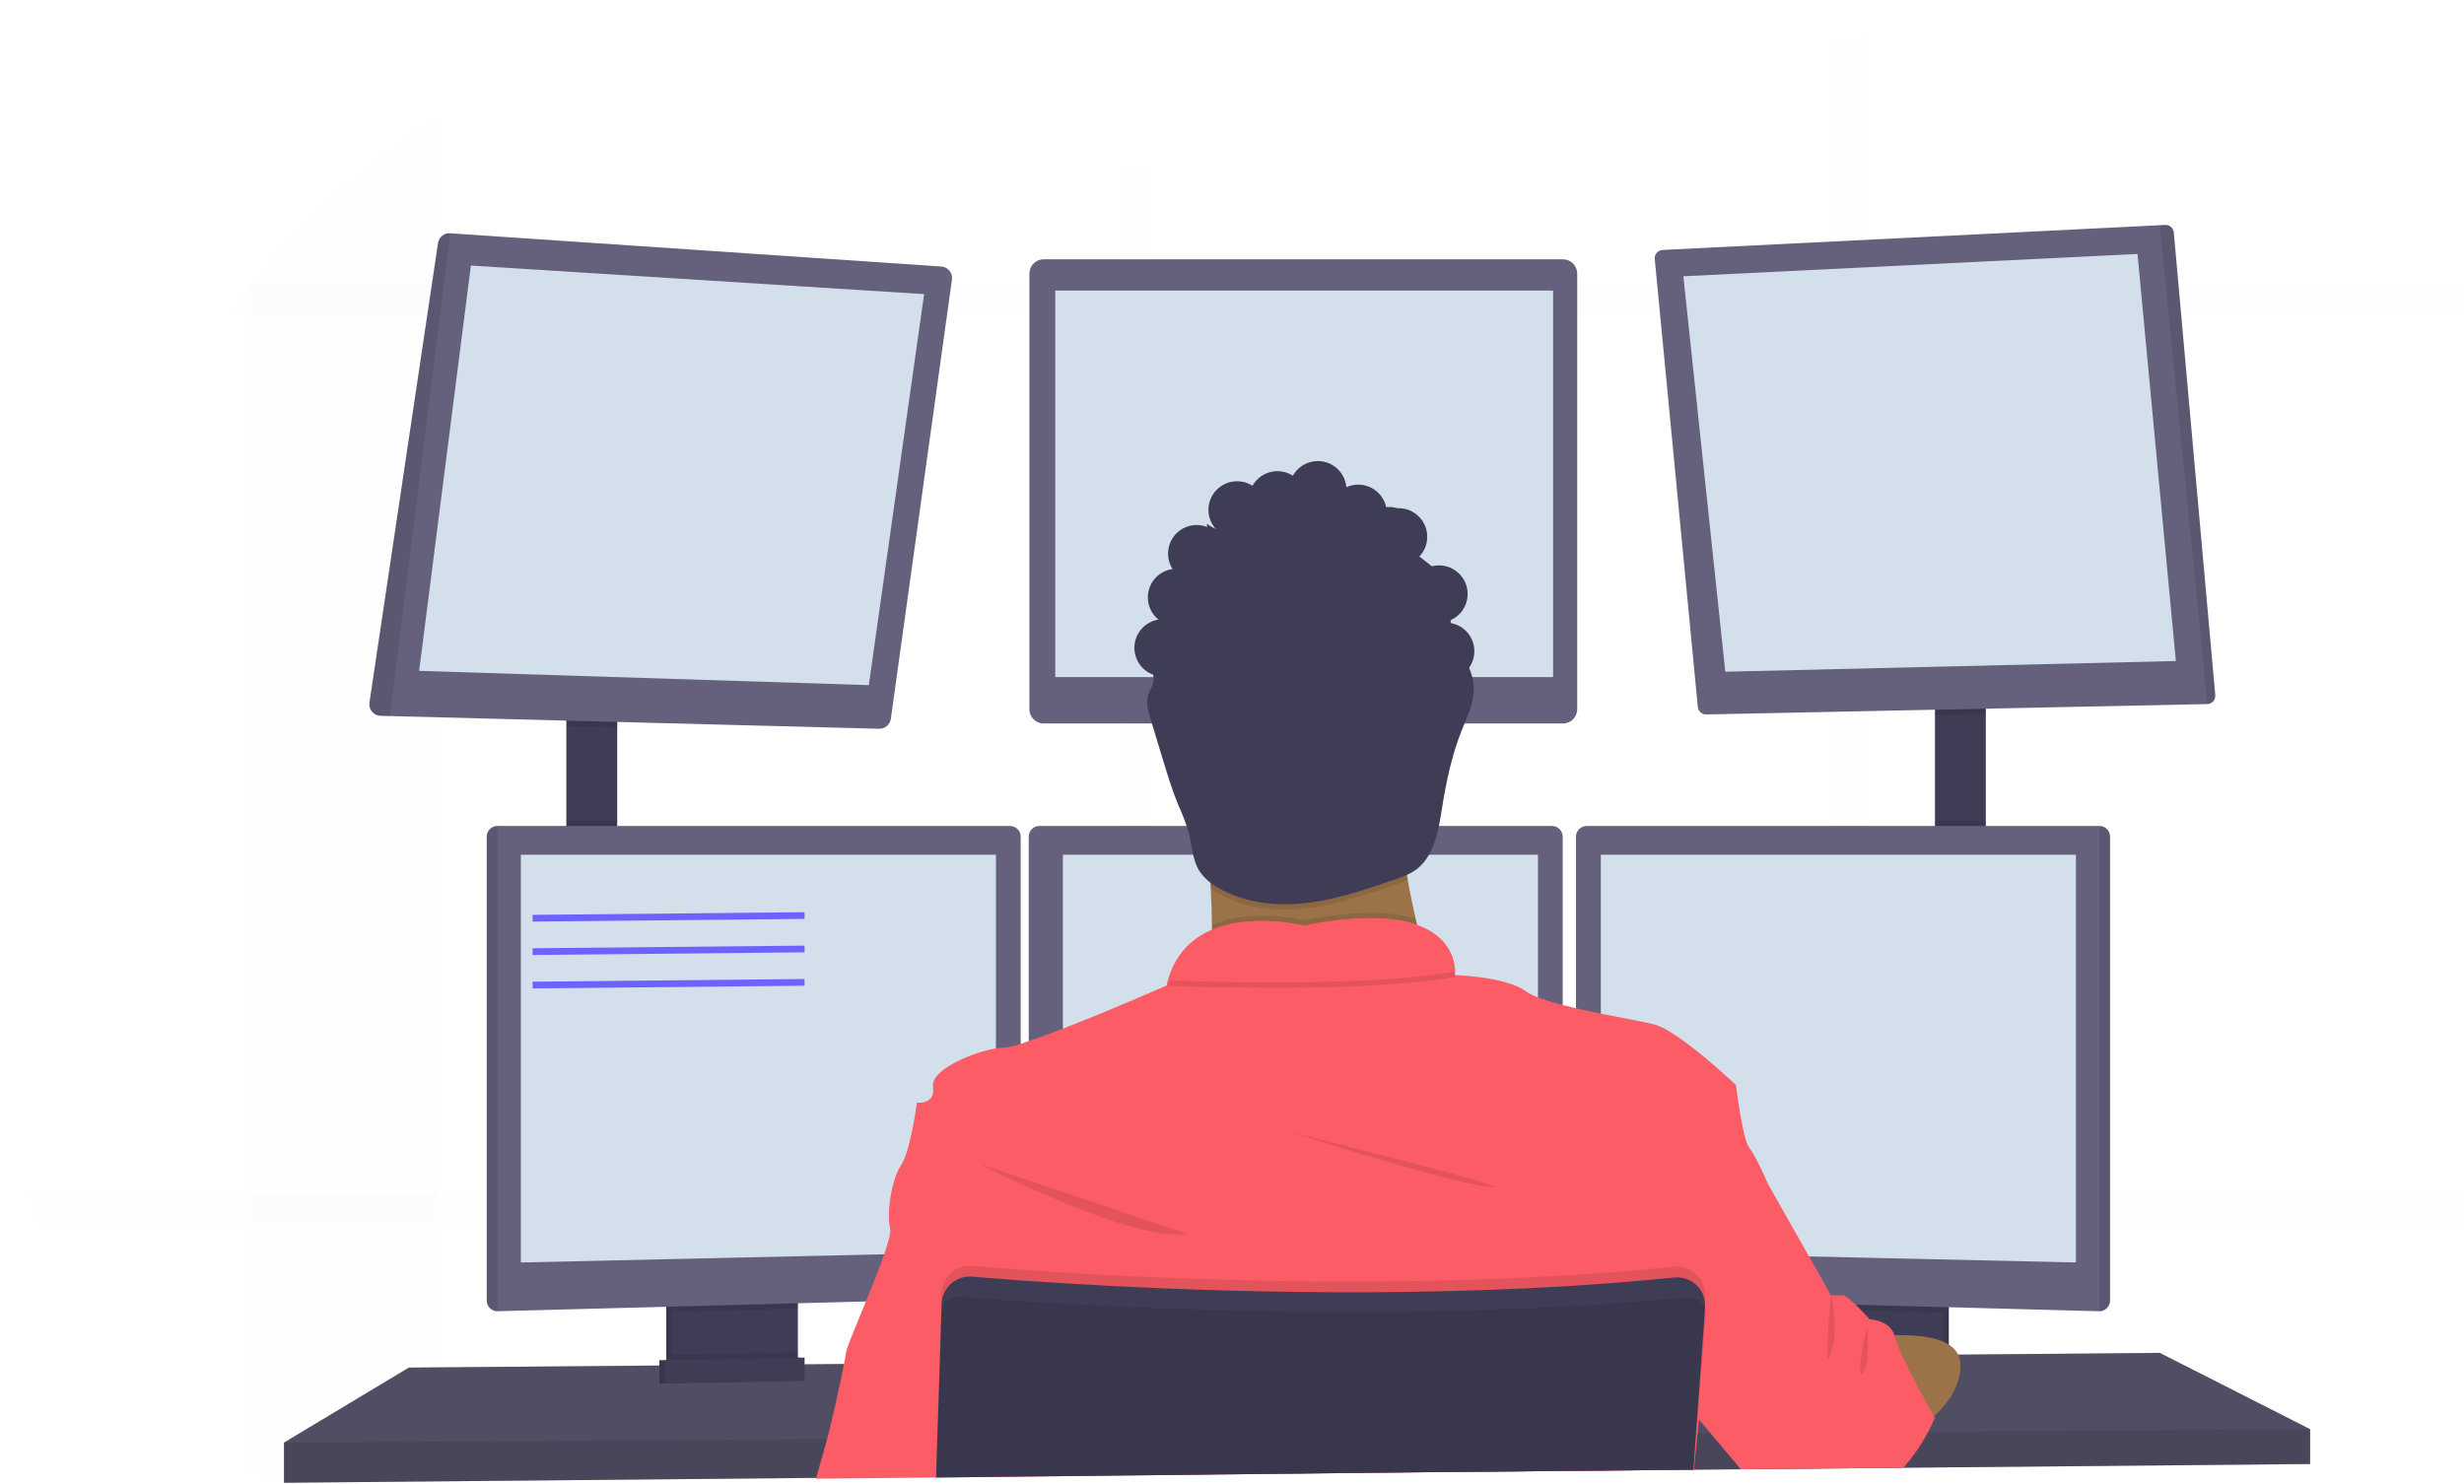 <svg width="732" height="441" viewBox="0 0 732 441" fill="none" xmlns="http://www.w3.org/2000/svg">
<g clip-path="url(#clip0)">
<g opacity="0.1">
<path opacity="0.1" d="M129.529 35.086V440.634L95.871 441C88.688 441.081 81.535 440.056 74.664 437.96V84.425H74.72C91.251 64.093 109.786 47.126 129.529 35.086Z" fill="#6C63FF"/>
<path opacity="0.1" d="M825.281 93.242H67.794C70.047 90.25 72.337 87.332 74.664 84.489V84.425H823.396C824.122 87.305 824.751 90.245 825.281 93.242Z" fill="#6C63FF"/>
<path opacity="0.1" d="M554.112 10.878V436.026L545.27 436.122V12.693C548.205 12.072 551.147 11.459 554.112 10.878Z" fill="#6C63FF"/>
<path opacity="0.1" d="M341.817 50.325V438.334L332.983 438.43V49.904C335.933 50.095 338.883 50.206 341.817 50.325Z" fill="#6C63FF"/>
<path opacity="0.1" d="M761.757 354.61C760.325 357.618 758.913 360.567 757.518 363.459H11.537C10.514 360.546 9.56 357.596 8.675 354.61H761.757Z" fill="#6C63FF"/>
</g>
<path d="M183.36 211.543H168.253V257.428H183.36V211.543Z" fill="#3F3D56"/>
<path d="M589.942 209.156H574.834V257.699H589.942V209.156Z" fill="#3F3D56"/>
<path d="M686.289 424.671V435.016L565.491 436.13L564.203 436.154L518.291 436.575L517.194 436.591L503.239 436.711H502.826L417.761 437.499L278.126 438.796H278.006L242.503 439.13L242.122 439.138L84.365 440.586V428.649L121.458 406.367L195.884 405.747L197.474 405.739L197.999 405.731L199.589 405.707L235.323 405.413L236.921 405.405L237.43 405.397L239.02 405.389L250.479 405.293L250.781 405.285L279.048 405.046H279.279L499.852 403.184L505.251 403.145H505.792L509.91 403.105L539.848 402.858L541.438 402.834L542.909 402.818H543.672L552.983 402.747L554.828 402.723L557.301 402.707L565.054 402.635L577.355 402.532L578.945 402.516L581.712 402.5H582.229L641.634 401.991L686.289 424.671Z" fill="#65617D"/>
<path opacity="0.2" d="M686.289 424.671V435.016L565.491 436.13L564.203 436.154L518.291 436.575L517.194 436.591L503.239 436.711H502.826L417.761 437.499L278.126 438.796H278.006L242.503 439.13L242.122 439.138L84.365 440.586V428.649L121.458 406.367L195.884 405.747L197.474 405.739L197.999 405.731L199.589 405.707L235.323 405.413L236.921 405.405L237.43 405.397L239.02 405.389L250.479 405.293L250.781 405.285L279.048 405.046H279.279L499.852 403.184L505.251 403.145H505.792L509.91 403.105L539.848 402.858L541.438 402.834L542.909 402.818H543.672L552.983 402.747L554.828 402.723L557.301 402.707L565.054 402.635L577.355 402.532L578.945 402.516L581.712 402.5H582.229L641.634 401.991L686.289 424.671Z" fill="black"/>
<path d="M235.442 384.889V404.378C235.443 405.301 235.182 406.205 234.689 406.986C234.196 407.766 233.492 408.391 232.659 408.787C232.039 409.088 231.361 409.251 230.671 409.264L202.921 409.853C202.18 409.871 201.445 409.715 200.774 409.399C199.926 409.01 199.208 408.386 198.705 407.6C198.201 406.814 197.934 405.9 197.935 404.967V384.889H235.442Z" fill="#3F3D56"/>
<path opacity="0.1" d="M235.442 384.889V404.378C235.443 405.301 235.182 406.205 234.689 406.986C234.196 407.766 233.492 408.391 232.659 408.787C232.039 409.088 231.361 409.251 230.671 409.264L202.921 409.853C202.18 409.871 201.445 409.715 200.774 409.399C199.926 409.01 199.208 408.386 198.705 407.6C198.201 406.814 197.934 405.9 197.935 404.967V384.889H235.442Z" fill="black"/>
<path d="M237.033 384.889V404.378C237.033 405.301 236.772 406.205 236.279 406.986C235.787 407.766 235.083 408.391 234.25 408.787C233.629 409.088 232.951 409.251 232.262 409.264L204.511 409.853C203.77 409.871 203.035 409.715 202.364 409.399C201.516 409.01 200.798 408.386 200.295 407.6C199.792 406.814 199.525 405.9 199.526 404.967V384.889H237.033Z" fill="#3F3D56"/>
<path d="M578.945 384.889H541.438V409.956H578.945V384.889Z" fill="#3F3D56"/>
<path opacity="0.1" d="M578.945 384.889H541.438V409.956H578.945V384.889Z" fill="black"/>
<path d="M577.355 384.889H539.848V409.956H577.355V384.889Z" fill="#3F3D56"/>
<path opacity="0.1" d="M183.36 211.536V216.095L168.253 215.705V211.536H183.36Z" fill="black"/>
<path d="M282.801 83.08L264.648 213.589C264.533 214.422 264.115 215.184 263.474 215.729C262.833 216.273 262.014 216.563 261.173 216.541L115.821 212.769L113.062 212.697C112.581 212.686 112.109 212.573 111.675 212.367C111.241 212.16 110.855 211.865 110.543 211.499C110.231 211.133 109.999 210.706 109.863 210.245C109.727 209.783 109.69 209.299 109.754 208.822L130.133 72.202C130.265 71.355 130.708 70.589 131.377 70.054C132.045 69.519 132.89 69.255 133.743 69.313L279.621 79.197C280.091 79.224 280.551 79.348 280.971 79.562C281.391 79.777 281.762 80.076 282.061 80.441C282.36 80.805 282.58 81.228 282.708 81.683C282.835 82.137 282.867 82.613 282.801 83.08Z" fill="#65617D"/>
<path d="M139.89 78.91L124.52 199.336L258.104 203.578L274.532 87.393L139.89 78.91Z" fill="#D4DFEC"/>
<path d="M464.317 77.048H310.051C307.71 77.048 305.813 78.947 305.813 81.289V210.74C305.813 213.082 307.71 214.981 310.051 214.981H464.317C466.657 214.981 468.555 213.082 468.555 210.74V81.289C468.555 78.947 466.657 77.048 464.317 77.048Z" fill="#65617D"/>
<path d="M461.391 86.335H313.494V201.19H461.391V86.335Z" fill="#D4DFEC"/>
<path opacity="0.1" d="M589.942 209.148V212.164L574.834 212.475V209.148H589.942Z" fill="black"/>
<path d="M658.109 206.602C658.131 206.931 658.086 207.262 657.976 207.574C657.867 207.886 657.696 208.172 657.473 208.416C657.25 208.66 656.98 208.856 656.68 208.993C656.379 209.129 656.054 209.204 655.724 209.212L506.873 212.292C506.255 212.304 505.654 212.083 505.193 211.671C504.731 211.259 504.442 210.687 504.384 210.071L491.59 76.952C491.559 76.622 491.594 76.289 491.695 75.973C491.796 75.657 491.96 75.365 492.177 75.114C492.394 74.863 492.66 74.659 492.958 74.514C493.256 74.369 493.581 74.286 493.912 74.271L641.634 66.918L643.224 66.838C643.856 66.805 644.477 67.018 644.955 67.434C645.432 67.85 645.73 68.435 645.785 69.066L658.109 206.602Z" fill="#65617D"/>
<path d="M500.09 82.093L635.003 75.456L646.397 196.416L512.55 199.599L500.09 82.093Z" fill="#D4DFEC"/>
<path opacity="0.1" d="M658.109 206.602C658.131 206.931 658.086 207.262 657.976 207.574C657.867 207.885 657.696 208.172 657.473 208.416C657.25 208.66 656.98 208.856 656.68 208.993C656.379 209.129 656.054 209.204 655.724 209.212L641.634 66.918L643.224 66.838C643.856 66.805 644.477 67.018 644.955 67.434C645.432 67.85 645.73 68.435 645.785 69.066L658.109 206.602Z" fill="black"/>
<path opacity="0.1" d="M133.767 69.305L115.821 212.769L113.062 212.697C112.581 212.686 112.109 212.573 111.675 212.367C111.241 212.16 110.855 211.865 110.543 211.499C110.231 211.133 109.999 210.706 109.863 210.245C109.727 209.783 109.69 209.299 109.754 208.822L130.133 72.202C130.263 71.349 130.71 70.578 131.383 70.041C132.057 69.504 132.908 69.241 133.767 69.305Z" fill="black"/>
<path opacity="0.1" d="M183.36 243.836H168.253V257.428H183.36V243.836Z" fill="black"/>
<path opacity="0.1" d="M237.033 384.881V388.836L199.526 389.839V384.881H237.033Z" fill="black"/>
<path d="M303.228 248.571V382.422C303.219 383.239 302.896 384.021 302.326 384.607C301.756 385.192 300.983 385.535 300.167 385.566L147.778 389.624H147.738C146.908 389.614 146.115 389.279 145.528 388.692C144.942 388.105 144.607 387.311 144.597 386.481V248.571C144.607 247.741 144.942 246.947 145.528 246.36C146.115 245.773 146.908 245.438 147.738 245.428H300.088C300.917 245.438 301.71 245.773 302.297 246.36C302.884 246.947 303.218 247.741 303.228 248.571Z" fill="#65617D"/>
<path opacity="0.1" d="M147.778 245.428V389.624H147.738C146.908 389.614 146.115 389.279 145.528 388.692C144.942 388.105 144.607 387.311 144.597 386.481V248.571C144.607 247.741 144.942 246.947 145.528 246.36C146.115 245.773 146.908 245.438 147.738 245.428H147.778Z" fill="black"/>
<path d="M154.735 253.975H295.873V371.95L154.735 375.133V253.975Z" fill="#D4DFEC"/>
<path opacity="0.1" d="M589.942 243.836H574.834V257.699H589.942V243.836Z" fill="black"/>
<path opacity="0.1" d="M577.355 384.881V389.982L539.848 388.98V384.881H577.355Z" fill="black"/>
<path d="M626.852 248.571V386.481C626.842 387.318 626.502 388.118 625.907 388.706C625.311 389.294 624.508 389.624 623.672 389.624L471.25 385.566C470.435 385.535 469.662 385.192 469.092 384.607C468.522 384.021 468.199 383.239 468.189 382.422V248.571C468.199 247.741 468.534 246.947 469.12 246.36C469.707 245.773 470.5 245.438 471.33 245.428H623.68C624.515 245.43 625.316 245.761 625.91 246.349C626.503 246.937 626.842 247.735 626.852 248.571Z" fill="#65617D"/>
<path opacity="0.1" d="M626.852 248.571V386.481C626.842 387.318 626.502 388.118 625.907 388.706C625.311 389.294 624.508 389.624 623.672 389.624V245.428C624.508 245.428 625.311 245.758 625.907 246.346C626.502 246.935 626.842 247.734 626.852 248.571Z" fill="black"/>
<path d="M616.714 253.975H475.576V371.95L616.714 375.133V253.975Z" fill="#D4DFEC"/>
<path d="M464.245 248.571V382.422C464.236 383.239 463.912 384.021 463.343 384.607C462.773 385.192 462 385.535 461.184 385.566L308.794 389.624C307.958 389.624 307.155 389.294 306.559 388.706C305.964 388.118 305.624 387.318 305.614 386.481V248.571C305.624 247.741 305.958 246.947 306.545 246.36C307.132 245.773 307.925 245.438 308.755 245.428H461.104C461.934 245.438 462.727 245.773 463.314 246.36C463.901 246.947 464.235 247.741 464.245 248.571Z" fill="#65617D"/>
<path d="M315.752 253.975H456.89V371.95L315.752 375.133V253.975Z" fill="#D4DFEC"/>
<path opacity="0.1" d="M686.289 424.671V435.016L565.491 436.13L564.203 436.154L518.291 436.575L517.194 436.591L503.239 436.711H502.826L417.761 437.499L278.126 438.796H278.006L242.503 439.13L242.122 439.138L84.365 440.586V428.649L245.39 427.591H245.771L278.364 427.368H278.515L503.605 425.88H503.835L503.971 425.872H504.344L508.153 425.848H509.314L568.544 425.45L572.043 425.434L572.822 425.426L686.289 424.671Z" fill="black"/>
<path d="M387.442 257.428C409.984 257.428 428.257 239.14 428.257 216.581C428.257 194.021 409.984 175.733 387.442 175.733C364.901 175.733 346.627 194.021 346.627 216.581C346.627 239.14 364.901 257.428 387.442 257.428Z" fill="#FBBEBE"/>
<path d="M428.265 300.138C428.265 300.138 349.148 309.688 356.702 300.138C359.437 296.684 360.193 286.451 360.042 274.792C359.994 271.251 359.867 267.583 359.684 263.93C358.809 246.423 356.702 229.313 356.702 229.313C356.702 229.313 425.879 196.686 417.928 222.549C414.747 232.998 415.789 247.672 418.206 261.447C418.914 265.466 419.733 269.405 420.592 273.145C422.688 282.268 425.249 291.277 428.265 300.138Z" fill="#9C7248"/>
<path opacity="0.1" d="M428.265 300.138C428.265 300.138 349.148 309.688 356.702 300.138C359.437 296.684 360.193 286.451 360.042 274.792C372.104 269.636 387.45 273.479 387.45 273.479C403.607 270.256 413.968 270.885 420.592 273.145C422.688 282.268 425.249 291.277 428.265 300.138Z" fill="black"/>
<path d="M278.094 439.695V439.026L417.737 437.507L502.818 436.711H503.056L502.969 437.888L503.088 436.711H503.239V436.575L504.328 425.872L504.742 421.822L504.869 420.556L504.98 419.498L509.894 403.097L514.808 386.72L518.943 372.929L525.257 351.856C525.257 351.856 521.678 343.5 519.691 341.113C517.703 338.726 515.715 322.412 515.715 322.412C515.715 322.412 498.746 306.234 491.328 304.372C488.219 303.576 482.08 302.518 475.56 301.189C473.119 300.695 470.614 300.17 468.205 299.597C466.845 299.287 465.509 298.96 464.229 298.634C461.738 298.011 459.282 297.251 456.874 296.358C455.612 295.899 454.41 295.287 453.296 294.536C447.452 290.247 432.805 289.761 432.241 289.761C432.239 289.743 432.239 289.724 432.241 289.705V289.634C432.261 289.3 432.261 288.965 432.241 288.631C432.241 288.313 432.241 287.939 432.169 287.517C432.169 287.39 432.169 287.254 432.113 287.119C432.074 286.833 432.026 286.53 431.954 286.212C431.93 286.07 431.898 285.929 431.859 285.79C431.629 284.831 431.295 283.9 430.865 283.013C430.809 282.886 430.738 282.75 430.674 282.623C430.284 281.888 429.832 281.188 429.322 280.53C429.219 280.395 429.108 280.251 428.988 280.116C428.337 279.348 427.613 278.644 426.826 278.015C426.611 277.848 426.388 277.673 426.158 277.514C426.029 277.41 425.894 277.314 425.752 277.228L425.045 276.766L424.385 276.384C423.804 276.066 423.192 275.755 422.524 275.461C422.317 275.365 422.095 275.278 421.872 275.19C421.649 275.103 421.299 274.967 421.005 274.856H420.958L420.361 274.617C419.908 274.466 419.447 274.331 418.962 274.196L418.222 274.005L417.427 273.822L416.632 273.654C415.837 273.495 414.986 273.352 414.095 273.241L413.189 273.129L412.259 273.034L411.296 272.954L409.929 272.875L408.339 272.819C401.325 272.818 394.331 273.563 387.474 275.039C382.711 273.978 377.831 273.529 372.955 273.702H372.263L371.468 273.75H370.959L369.933 273.845C369.591 273.845 369.241 273.917 368.899 273.965C368.558 274.013 368.2 274.052 367.858 274.108L367.333 274.196C366.816 274.283 366.291 274.379 365.743 274.49C365.568 274.522 365.393 274.562 365.218 274.609C364.526 274.761 363.834 274.944 363.15 275.151C362.809 275.246 362.467 275.357 362.125 275.477C361.95 275.525 361.783 275.588 361.616 275.652L361.107 275.835L360.606 276.034L360.01 276.273C359.708 276.4 359.413 276.535 359.119 276.678C358.952 276.75 358.785 276.83 358.626 276.917C358.467 277.005 358.3 277.076 358.149 277.164C356.351 278.094 354.69 279.266 353.211 280.649L352.806 281.039L352.408 281.445C352.273 281.58 352.146 281.724 352.018 281.867C351.5 282.434 351.017 283.032 350.571 283.657C350.444 283.825 350.325 283.992 350.206 284.167C349.701 284.912 349.244 285.688 348.838 286.49C348.735 286.681 348.639 286.88 348.544 287.071C347.895 288.416 347.363 289.814 346.953 291.249C346.805 291.78 346.67 292.31 346.548 292.841C346.548 292.841 329.715 300.273 315.752 305.653C312.039 307.085 308.54 308.382 305.614 309.361C304.763 309.648 303.968 309.91 303.228 310.157C301.624 310.738 299.955 311.122 298.259 311.303C297.459 311.316 296.662 311.391 295.873 311.526C289.457 312.568 278.46 317.096 277.259 321.64C277.162 322.003 277.135 322.381 277.179 322.754C277.179 322.754 277.179 322.81 277.179 322.842C277.975 328.412 272.409 327.617 272.409 327.617C272.409 327.617 270.421 342.339 267.638 346.318C265.626 349.182 264.25 355.573 264.076 360.395C263.976 361.897 264.093 363.407 264.425 364.875C264.425 364.915 264.425 364.955 264.425 364.987C264.743 366.053 263.98 368.966 262.684 372.698C261.277 376.796 259.225 381.889 257.253 386.696C254.279 393.953 251.48 400.542 251.305 401.991C251.234 402.635 251.027 403.789 250.741 405.277C249.58 411.341 247.004 422.888 245.732 427.559C244.785 431.045 243.41 435.819 242.463 439.098C242.463 439.194 242.408 439.289 242.384 439.377L278.03 439.026V439.695H278.142H278.094Z" fill="#FC5C65"/>
<path opacity="0.1" d="M291.102 345.896C291.102 345.896 336.426 369.371 352.726 366.586L291.102 345.896Z" fill="black"/>
<path opacity="0.1" d="M383.339 336.346C383.339 336.346 427.47 350.67 442.18 352.66C456.89 354.649 383.339 336.346 383.339 336.346Z" fill="black"/>
<path opacity="0.1" d="M432.288 290.255C409.229 294.504 365.814 293.589 347.049 292.944C353.927 268.275 387.466 276.663 387.466 276.663C428.981 268.37 432.161 285.575 432.288 290.255Z" fill="black"/>
<path d="M432.288 288.663C409.229 292.912 365.814 291.997 347.049 291.353C353.927 266.683 387.466 275.071 387.466 275.071C428.981 266.779 432.161 283.984 432.288 288.663Z" fill="#FC5C65"/>
<path d="M554.693 397.423C554.693 397.423 581.855 393.245 582.388 405.182C582.921 417.119 568.536 425.458 568.536 425.458L554.693 397.423Z" fill="#9C7248"/>
<path opacity="0.1" d="M418.206 261.447C417.038 261.97 415.844 262.432 414.628 262.832C406.057 265.792 397.413 268.776 388.388 269.859C379.364 270.941 369.893 269.986 362.021 265.482C361.195 265.014 360.398 264.496 359.636 263.93C358.761 246.423 356.654 229.313 356.654 229.313C356.654 229.313 425.832 196.686 417.88 222.549C414.716 232.998 415.789 247.672 418.206 261.447Z" fill="black"/>
<path d="M376.247 152.735C375.112 153.035 373.922 153.065 372.774 152.823C371.625 152.582 370.549 152.074 369.631 151.342L371.285 153.642C370.31 153.755 369.323 153.653 368.391 153.344C367.46 153.034 366.608 152.525 365.894 151.852C365.744 153.91 365.829 155.98 366.148 158.019C363.412 158.151 360.717 157.305 358.547 155.632C358.504 156.35 358.683 157.063 359.058 157.676C359.433 158.29 359.988 158.773 360.646 159.061C357.897 158.733 355.122 159.416 352.84 160.985C350.557 162.553 348.923 164.899 348.242 167.584L352.392 167.966C349.13 168.664 346.203 170.451 344.091 173.035C342.819 174.627 341.849 176.664 342.405 178.606C342.962 180.548 345.649 181.789 347.112 180.404C345.031 182.89 343.519 185.802 342.681 188.935C341.843 192.068 341.7 195.346 342.262 198.54C342.639 199.901 342.763 201.32 342.628 202.726C342.365 204.039 341.538 205.177 341.125 206.458C340.33 208.782 341.085 211.305 341.793 213.62L345.522 225.891C346.874 230.324 348.218 234.764 349.983 239.054C351.233 241.766 352.296 244.56 353.163 247.417C354.165 251.269 354.205 255.487 356.344 258.853C357.81 260.971 359.77 262.7 362.053 263.89C369.917 268.394 379.419 269.349 388.42 268.267C397.421 267.185 406.057 264.201 414.62 261.24C416.523 260.667 418.349 259.865 420.059 258.853C425.983 254.969 427.303 247.028 428.408 240.033C429.641 232.234 431.286 224.451 434.205 217.114C435.938 212.745 438.18 208.313 437.799 203.633C437.314 197.418 432.4 192.381 431.183 186.269C430.776 184.226 430.795 182.121 431.239 180.086C431.616 178.873 431.827 177.615 431.867 176.346C431.732 173.783 429.633 171.81 427.661 170.163C423.383 166.587 418.967 163.207 414.413 160.024C414.183 158.433 416.346 157.748 417.324 156.491C418.707 154.716 417.276 151.899 415.177 151.072C413.078 150.244 410.724 150.785 408.537 151.334C408.68 150.214 408.457 149.078 407.903 148.095C407.348 147.111 406.491 146.333 405.459 145.876C404.428 145.42 403.276 145.308 402.176 145.559C401.076 145.81 400.086 146.409 399.353 147.268C398.773 145.935 397.845 144.783 396.667 143.932C395.49 143.081 394.105 142.562 392.658 142.43C387.386 142.016 387.283 146.05 383.912 148.271C380.54 150.491 377.757 147.562 375.165 145.43C374.689 146.635 374.538 147.945 374.728 149.227C374.918 150.51 375.441 151.719 376.247 152.735Z" fill="#3F3D56"/>
<path d="M574.834 421.296C574.834 421.296 574.126 422.983 572.822 425.426C570.85 429.185 568.448 432.702 565.666 435.907L565.451 436.138H564.163L518.251 436.56H517.154L517.019 436.4L508.113 425.824L504.758 421.837L504.623 421.67L504.336 421.336L504.177 421.145L503.971 420.898L497.443 413.148L499.828 403.2L503.891 386.441L503.994 386.035L504.79 382.852L505.354 380.465L507.247 372.682L513.735 345.904L525.265 351.872L537.422 373.358L543.95 384.897H547.529C548.205 384.897 549.755 386.202 551.314 387.706C551.87 388.239 552.427 388.804 552.904 389.298C554.319 390.762 555.44 392.019 555.44 392.019C555.44 392.019 561.237 392.147 562.795 396.715C562.876 396.936 562.942 397.162 562.994 397.391C563.512 399.186 564.185 400.933 565.006 402.611C566.032 404.848 567.32 407.386 568.624 409.925C571.049 414.58 573.514 419.012 574.42 420.62L574.532 420.819L574.834 421.296Z" fill="#FC5C65"/>
<path opacity="0.1" d="M506.531 385.367L506.452 386.505V386.584L506.316 388.415L505.259 403.145L503.979 420.891L503.613 425.888L502.818 436.583V436.719L417.737 437.515L278.118 439.026V439.695H278.006V439.026V438.804L278.364 427.376L279.048 405.047L279.636 386.115L279.692 384.229C279.727 383.09 279.993 381.971 280.475 380.939C280.956 379.907 281.643 378.984 282.493 378.227C283.343 377.47 284.338 376.894 285.417 376.534C286.497 376.174 287.639 376.039 288.773 376.136C292.526 376.454 297.4 376.844 303.228 377.258L305.614 377.433C339.272 379.772 401.477 382.796 464.245 379.024C465.565 378.953 466.893 378.873 468.221 378.778C477.954 378.165 487.678 377.377 497.307 376.39C498.525 376.263 499.755 376.404 500.912 376.803C502.069 377.203 503.124 377.852 504.004 378.704C504.883 379.556 505.565 380.59 506.002 381.735C506.438 382.879 506.619 384.105 506.531 385.327V385.367Z" fill="black"/>
<path d="M278.094 439.695V439.026L417.737 437.507L502.818 436.711H503.056V436.575L503.851 425.88L504.193 421.105L505.497 403.113L506.523 388.868V388.518C506.57 387.862 506.541 387.202 506.436 386.552C506.44 386.526 506.44 386.499 506.436 386.473C506.217 385.13 505.671 383.861 504.845 382.78C503.97 381.657 502.823 380.775 501.512 380.218C500.202 379.661 498.771 379.447 497.355 379.597C487.726 380.584 478.001 381.372 468.269 381.985C466.941 382.08 465.613 382.16 464.293 382.231C401.524 385.964 339.32 382.94 305.662 380.64L303.276 380.465C297.448 380.051 292.574 379.669 288.82 379.343C286.756 379.168 284.7 379.765 283.049 381.019C281.399 382.273 280.271 384.094 279.883 386.131C279.803 386.561 279.755 386.998 279.74 387.436L279.199 405.07L278.46 427.408L278.11 438.835V439.058V439.727L278.094 439.695Z" fill="#3F3D56"/>
<path opacity="0.1" d="M506.77 390.945L505.792 403.145L504.336 421.328L503.971 425.88L503.176 436.074L503.128 436.583V436.719L503.009 437.896L503.096 436.719H502.865L417.785 437.514L278.118 439.026V438.804L278.507 427.376L279.303 405.046L279.811 390.205C279.836 389.361 280.072 388.536 280.497 387.807C280.922 387.077 281.523 386.465 282.245 386.027C283.145 385.475 284.198 385.224 285.25 385.311C286.92 385.446 288.971 385.605 291.365 385.781C295.253 386.067 300.048 386.401 305.63 386.751C315.967 387.404 328.935 388.104 343.797 388.677C385.144 390.269 440.963 390.802 493.984 386.155C496.369 385.948 498.834 385.717 501.243 385.486C502.197 385.391 503.158 385.573 504.01 386.011C504.252 386.132 504.481 386.276 504.694 386.441C505.386 386.943 505.935 387.618 506.285 388.399C506.366 388.554 506.432 388.716 506.483 388.884C506.722 389.543 506.82 390.246 506.77 390.945Z" fill="black"/>
<path opacity="0.1" d="M237.033 401.839V404.378C237.033 405.301 236.772 406.205 236.279 406.986C235.787 407.766 235.083 408.391 234.25 408.787L202.364 409.399C201.516 409.011 200.798 408.386 200.295 407.6C199.792 406.814 199.525 405.9 199.526 404.967V402.579L237.033 401.839Z" fill="black"/>
<path d="M237.43 410.283L195.884 411.079V404.179L237.43 403.383V410.283Z" fill="#3F3D56"/>
<path opacity="0.1" d="M237.43 410.283L195.884 411.079V404.179L237.43 403.383V410.283Z" fill="black"/>
<path d="M239.02 410.283L197.474 411.079V404.179L239.02 403.383V410.283Z" fill="#3F3D56"/>
<g opacity="0.1">
<path opacity="0.1" d="M376.573 150.125C375.796 149.115 375.28 147.928 375.07 146.671C374.878 147.9 374.993 149.158 375.404 150.332C375.798 150.295 376.189 150.226 376.573 150.125Z" fill="black"/>
<path opacity="0.1" d="M366.474 155.409C366.324 154.433 366.226 153.45 366.18 152.464C366.18 153.443 366.18 154.43 366.18 155.417L366.474 155.409Z" fill="black"/>
<path opacity="0.1" d="M431.278 181.964C431.322 181.255 431.418 180.55 431.565 179.855C431.941 178.645 432.155 177.39 432.201 176.123C432.183 175.839 432.14 175.556 432.074 175.28C431.938 176.012 431.724 176.744 431.565 177.468C431.247 178.944 431.151 180.459 431.278 181.964Z" fill="black"/>
<path opacity="0.1" d="M414.739 157.374L415.606 158.003C416.337 157.474 417.021 156.883 417.65 156.236C417.949 155.822 418.134 155.337 418.187 154.828C418.24 154.32 418.159 153.807 417.952 153.34C417.873 153.521 417.771 153.693 417.65 153.849C416.672 155.106 414.509 155.799 414.739 157.374Z" fill="black"/>
<path opacity="0.1" d="M349.402 165.03C349.112 165.61 348.881 166.218 348.711 166.844C349.955 166.149 351.294 165.643 352.686 165.34L349.402 165.03Z" fill="black"/>
<path opacity="0.1" d="M360.367 156.372C359.845 156.084 359.345 155.756 358.873 155.393C358.853 155.708 358.877 156.024 358.944 156.332C359.419 156.309 359.895 156.323 360.367 156.372Z" fill="black"/>
<path opacity="0.1" d="M438.109 203.259C437.783 207.119 435.986 210.835 434.531 214.496C431.612 221.833 429.967 229.616 428.734 237.422C427.629 244.417 426.349 252.359 420.385 256.235C418.681 257.254 416.857 258.056 414.954 258.622C406.383 261.59 397.739 264.567 388.714 265.649C379.69 266.731 370.219 265.784 362.347 261.28C360.065 260.088 358.106 258.36 356.638 256.243C354.515 252.877 354.475 248.659 353.458 244.807C352.59 241.947 351.527 239.15 350.277 236.436C348.52 232.154 347.168 227.682 345.824 223.281C344.579 219.191 343.336 215.098 342.095 211.002C341.687 209.77 341.383 208.506 341.189 207.222C340.879 209.26 341.483 211.392 342.095 213.39C343.336 217.491 344.579 221.584 345.824 225.669C347.168 230.101 348.52 234.542 350.277 238.823C351.527 241.537 352.59 244.335 353.458 247.195C354.46 251.046 354.499 255.264 356.638 258.63C358.106 260.747 360.065 262.475 362.347 263.667C370.219 268.171 379.713 269.118 388.714 268.036C397.715 266.954 406.351 263.978 414.954 261.009C416.857 260.443 418.681 259.641 420.385 258.622C426.309 254.747 427.629 246.805 428.734 239.81C429.967 232.003 431.612 224.22 434.531 216.883C436.264 212.522 438.506 208.09 438.125 203.403C438.125 203.355 438.109 203.307 438.109 203.259Z" fill="black"/>
<path opacity="0.1" d="M342.938 200.18C342.938 200.18 342.938 200.124 342.938 200.092C343.081 198.689 342.957 197.271 342.572 195.914C342.414 195.041 342.31 194.159 342.262 193.272C342.171 194.955 342.275 196.643 342.572 198.302C342.699 198.922 342.843 199.551 342.938 200.18Z" fill="black"/>
<path opacity="0.1" d="M345.363 180.715C345.975 179.687 346.669 178.71 347.438 177.794C345.983 179.187 343.296 177.945 342.731 176.012C342.523 176.794 342.523 177.617 342.731 178.399C342.927 178.983 343.274 179.505 343.736 179.911C344.198 180.318 344.759 180.595 345.363 180.715Z" fill="black"/>
</g>
<path opacity="0.1" d="M543.958 384.889C543.958 384.889 546.479 394.041 543.958 401.999C541.438 409.956 543.958 384.889 543.958 384.889Z" fill="black"/>
<path opacity="0.1" d="M554.693 394.224C554.693 394.224 555.75 405.842 553.365 407.903C550.98 409.964 554.693 394.224 554.693 394.224Z" fill="black"/>
<path d="M158.226 272.843L239.02 272.047" stroke="#6C63FF" stroke-width="2" stroke-miterlimit="10"/>
<path d="M158.226 282.766L239.02 281.978" stroke="#6C63FF" stroke-width="2" stroke-miterlimit="10"/>
<path d="M158.226 292.698L239.02 291.902" stroke="#6C63FF" stroke-width="2" stroke-miterlimit="10"/>
<circle cx="345.5" cy="192.5" r="8.5" fill="#3F3D56"/>
<circle cx="349.5" cy="177.5" r="8.5" fill="#3F3D56"/>
<circle cx="355.5" cy="164.5" r="8.5" fill="#3F3D56"/>
<circle cx="367.5" cy="151.5" r="8.5" fill="#3F3D56"/>
<circle cx="379.5" cy="148.5" r="8.5" fill="#3F3D56"/>
<circle cx="391.5" cy="145.5" r="8.5" fill="#3F3D56"/>
<circle cx="403.5" cy="152.5" r="8.5" fill="#3F3D56"/>
<circle cx="415.5" cy="159.5" r="8.5" fill="#3F3D56"/>
<circle cx="427.5" cy="176.5" r="8.5" fill="#3F3D56"/>
<circle cx="429.5" cy="193.5" r="8.5" fill="#3F3D56"/>
</g>
<defs>
<clipPath id="clip0">
<rect width="828" height="441" fill="white"/>
</clipPath>
</defs>
</svg>
